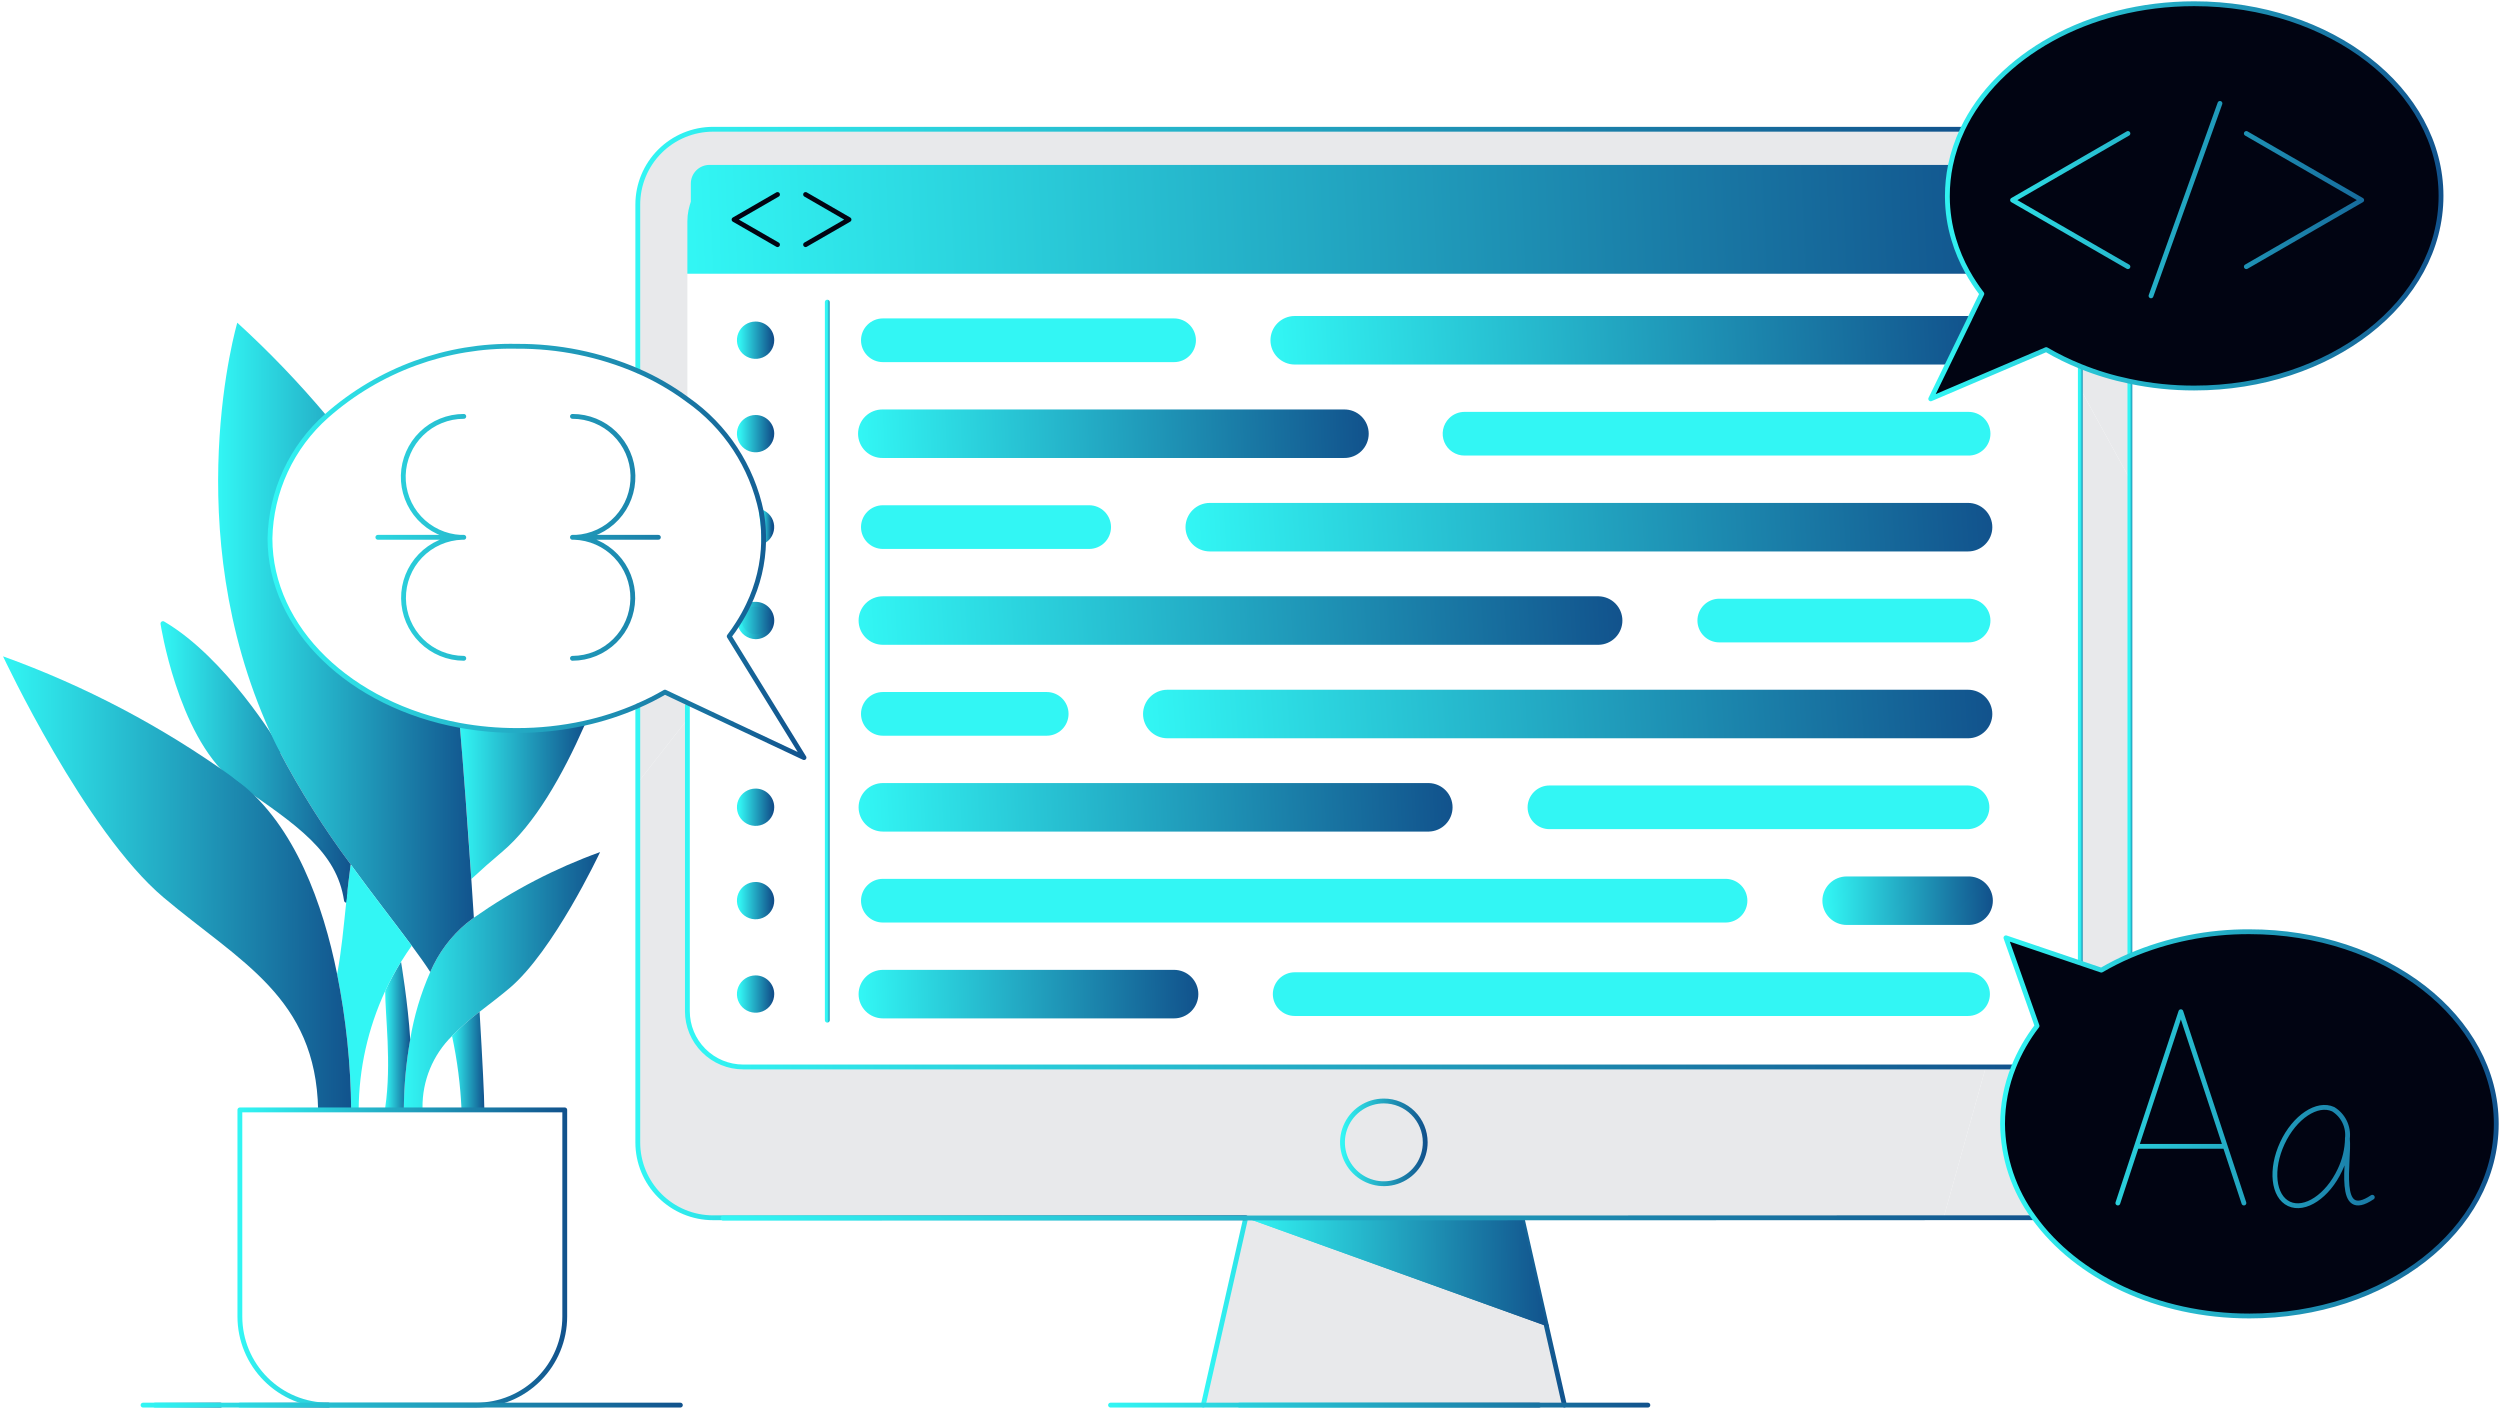<svg width="670" height="378" viewBox="0 0 670 378" fill="none" xmlns="http://www.w3.org/2000/svg">
<path d="M333.862 326.352L414.459 355.379" stroke="url(#paint0_linear_242_4)" stroke-width="1.294" stroke-linecap="round" stroke-linejoin="round"/>
<path d="M414.456 355.379L419.26 376.553H412.477H332.165H322.479L333.86 326.352L414.456 355.379Z" fill="#E8E9EB"/>
<path d="M322.479 376.553L333.86 326.352H407.88L414.456 355.379L419.26 376.553" stroke="url(#paint1_linear_242_4)" stroke-width="1.294" stroke-linecap="round" stroke-linejoin="round"/>
<path d="M412.477 376.57H332.165" stroke="url(#paint2_linear_242_4)" stroke-width="1.294" stroke-linecap="round" stroke-linejoin="round"/>
<path d="M297.621 376.57H441.63" stroke="url(#paint3_linear_242_4)" stroke-width="1.294" stroke-linecap="round" stroke-linejoin="round"/>
<path d="M74.842 201.294L74.751 201.135C73.523 199.064 60.04 176.75 43.666 167.125C43.666 167.125 48.136 196.381 62.438 208.373C63.029 208.874 63.645 209.343 64.285 209.78C80.054 220.681 90.819 227.838 92.844 241.276" stroke="url(#paint4_linear_242_4)" stroke-width="1.294" stroke-linecap="round" stroke-linejoin="round"/>
<path d="M527.294 72.861H184.218V59.307C184.219 55.339 185.796 51.534 188.602 48.728C191.408 45.922 195.213 44.345 199.182 44.344H522.722C522.171 47.032 521.893 49.769 521.892 52.513V52.844H237.866V64.245H523.341L523.615 64.168C524.518 67.192 525.752 70.107 527.294 72.861Z" fill="url(#paint5_linear_242_4)"/>
<path d="M527.294 72.861H184.218V59.307C184.219 55.339 185.796 51.534 188.602 48.728C191.408 45.922 195.213 44.345 199.182 44.344H522.722C522.171 47.032 521.893 49.769 521.892 52.513V52.844H237.866V64.245H523.341L523.615 64.168C524.518 67.192 525.752 70.107 527.294 72.861Z" stroke="url(#paint6_linear_242_4)"/>
<path d="M370.865 295.063C373.058 295.062 375.202 295.711 377.025 296.929C378.849 298.147 380.27 299.878 381.109 301.904C381.949 303.929 382.169 306.158 381.741 308.309C381.313 310.46 380.258 312.435 378.707 313.985C377.157 315.536 375.181 316.592 373.031 317.019C370.88 317.447 368.651 317.227 366.625 316.388C364.6 315.548 362.869 314.127 361.651 312.303C360.433 310.48 359.783 308.336 359.784 306.144C359.786 303.205 360.954 300.388 363.032 298.31C365.11 296.232 367.927 295.064 370.865 295.063Z" fill="#E8E9EB"/>
<path d="M570.817 128.454V256.112C568.187 257.242 565.629 258.534 563.158 259.98L557.38 258.025L557.528 257.578V104.195L570.817 128.454Z" fill="#E8E9EB"/>
<path d="M570.816 102.22V128.459L557.526 104.193V98.18C561.824 99.929 566.272 101.281 570.816 102.22Z" fill="#E8E9EB"/>
<path d="M545.123 326.348H520.886L532.206 285.93H539.651C537.699 290.776 536.694 295.951 536.69 301.175C536.759 310.248 539.712 319.064 545.123 326.348Z" fill="#E8E9EB"/>
<path d="M532.217 285.921L520.897 326.339H191.114C185.76 326.339 180.626 324.213 176.84 320.427C173.054 316.641 170.928 311.507 170.928 306.153V209.749L184.218 192.773V270.958C184.218 274.926 185.795 278.732 188.601 281.538C191.407 284.344 195.213 285.921 199.181 285.921H532.217ZM381.971 306.129C381.972 303.936 381.322 301.792 380.105 299.968C378.887 298.144 377.156 296.723 375.13 295.883C373.105 295.043 370.875 294.822 368.724 295.249C366.573 295.676 364.597 296.731 363.046 298.281C361.495 299.831 360.438 301.806 360.009 303.956C359.58 306.107 359.798 308.336 360.636 310.363C361.474 312.389 362.894 314.122 364.717 315.341C366.54 316.56 368.683 317.212 370.876 317.213C373.815 317.213 376.634 316.044 378.713 313.966C380.791 311.887 381.96 309.068 381.961 306.129H381.971Z" fill="#E8E9EB"/>
<path d="M527.441 110.385C528.222 110.365 528.998 110.503 529.725 110.788C530.452 111.074 531.115 111.502 531.674 112.047C532.233 112.593 532.677 113.245 532.98 113.964C533.283 114.684 533.44 115.457 533.44 116.238C533.44 117.019 533.283 117.792 532.98 118.512C532.677 119.232 532.233 119.884 531.674 120.429C531.115 120.974 530.452 121.403 529.725 121.688C528.998 121.974 528.222 122.111 527.441 122.092H392.496C391.338 122.094 390.205 121.752 389.241 121.109C388.277 120.467 387.525 119.552 387.082 118.482C386.639 117.412 386.523 116.234 386.75 115.098C386.977 113.962 387.536 112.918 388.357 112.101C388.898 111.554 389.543 111.121 390.254 110.826C390.965 110.532 391.727 110.381 392.496 110.385H527.441Z" fill="#32F6F4"/>
<path d="M527.441 135.406C528.994 135.406 530.483 136.023 531.581 137.121C532.679 138.219 533.296 139.709 533.296 141.262C533.296 142.815 532.679 144.304 531.581 145.402C530.483 146.5 528.994 147.117 527.441 147.117H324.222C322.669 147.114 321.179 146.496 320.081 145.397C318.983 144.298 318.365 142.808 318.363 141.255C318.37 139.704 318.989 138.218 320.087 137.123C321.185 136.027 322.671 135.41 324.222 135.406H527.441Z" fill="url(#paint7_linear_242_4)"/>
<path d="M527.44 160.455C528.221 160.436 528.998 160.573 529.725 160.859C530.452 161.144 531.114 161.572 531.673 162.118C532.232 162.663 532.676 163.315 532.98 164.035C533.283 164.754 533.439 165.527 533.439 166.308C533.439 167.09 533.283 167.863 532.98 168.582C532.676 169.302 532.232 169.954 531.673 170.499C531.114 171.045 530.452 171.473 529.725 171.758C528.998 172.044 528.221 172.181 527.44 172.162H460.77C459.216 172.161 457.727 171.544 456.628 170.445C455.53 169.347 454.912 167.857 454.911 166.303C454.914 164.751 455.532 163.264 456.631 162.167C457.729 161.071 459.218 160.455 460.77 160.455H527.44Z" fill="#32F6F4"/>
<path d="M527.44 185.461C528.993 185.461 530.482 186.078 531.58 187.176C532.679 188.274 533.296 189.763 533.296 191.316C533.296 192.869 532.679 194.359 531.58 195.457C530.482 196.555 528.993 197.172 527.44 197.172H312.845C311.291 197.17 309.801 196.552 308.702 195.453C307.603 194.354 306.984 192.864 306.982 191.309C306.989 189.758 307.609 188.272 308.708 187.176C309.806 186.08 311.293 185.464 312.845 185.461H527.44Z" fill="url(#paint8_linear_242_4)"/>
<path d="M527.44 210.508C528.968 210.545 530.42 211.178 531.487 212.272C532.555 213.366 533.152 214.833 533.152 216.361C533.152 217.89 532.555 219.357 531.487 220.451C530.42 221.544 528.968 222.178 527.44 222.215H415.256C413.702 222.214 412.212 221.597 411.113 220.498C410.014 219.4 409.395 217.91 409.394 216.356C409.398 214.804 410.018 213.317 411.117 212.221C412.215 211.125 413.704 210.509 415.256 210.508H527.44Z" fill="#32F6F4"/>
<path d="M527.44 235.533C528.221 235.514 528.998 235.651 529.725 235.937C530.452 236.222 531.114 236.65 531.673 237.196C532.232 237.741 532.676 238.393 532.979 239.113C533.283 239.832 533.439 240.606 533.439 241.387C533.439 242.168 533.283 242.941 532.979 243.66C532.676 244.38 532.232 245.032 531.673 245.577C531.114 246.123 530.452 246.551 529.725 246.837C528.998 247.122 528.221 247.259 527.44 247.24H494.907C493.353 247.239 491.863 246.622 490.765 245.523C489.666 244.425 489.049 242.935 489.048 241.381C489.053 239.83 489.672 238.343 490.77 237.247C491.868 236.151 493.355 235.535 494.907 235.533H527.44Z" fill="url(#paint9_linear_242_4)"/>
<path d="M527.44 260.57C528.993 260.57 530.482 261.187 531.58 262.285C532.678 263.383 533.295 264.873 533.295 266.426C533.295 267.979 532.678 269.468 531.58 270.566C530.482 271.664 528.993 272.281 527.44 272.281H346.982C345.427 272.279 343.937 271.661 342.838 270.562C341.739 269.463 341.121 267.973 341.119 266.419C341.126 264.867 341.746 263.381 342.844 262.285C343.943 261.19 345.43 260.573 346.982 260.57H527.44Z" fill="#32F6F4"/>
<path d="M527.896 85.382L522.22 97.047H346.984C345.431 97.047 343.942 96.43 342.844 95.332C341.746 94.234 341.129 92.744 341.129 91.191C341.129 89.638 341.746 88.149 342.844 87.051C343.942 85.953 345.431 85.336 346.984 85.336H527.443C527.601 85.336 527.738 85.371 527.896 85.382Z" fill="url(#paint10_linear_242_4)"/>
<path d="M191.114 34.641H525.985C524.509 37.728 523.413 40.984 522.722 44.336H199.181C195.213 44.337 191.407 45.914 188.601 48.72C185.795 51.526 184.218 55.332 184.218 59.3V107.068C180.094 104.013 175.636 101.44 170.928 99.398V54.827C170.928 49.473 173.054 44.339 176.84 40.553C180.626 36.767 185.76 34.641 191.114 34.641Z" fill="#E8E9EB"/>
<path d="M462.586 235.531C464.114 235.569 465.566 236.202 466.633 237.296C467.7 238.389 468.298 239.857 468.298 241.385C468.298 242.913 467.7 244.381 466.633 245.474C465.566 246.568 464.114 247.201 462.586 247.238H236.607C235.053 247.238 233.564 246.62 232.465 245.521C231.367 244.423 230.749 242.933 230.748 241.38C230.753 239.828 231.372 238.342 232.47 237.246C233.568 236.15 235.055 235.533 236.607 235.531H462.586Z" fill="#32F6F4"/>
<path d="M428.445 160.453C429.973 160.491 431.425 161.124 432.493 162.217C433.56 163.311 434.157 164.779 434.157 166.307C434.157 167.835 433.56 169.302 432.493 170.396C431.425 171.49 429.973 172.123 428.445 172.16H236.607C235.053 172.159 233.564 171.542 232.465 170.443C231.367 169.345 230.749 167.855 230.748 166.301C230.751 164.749 231.369 163.262 232.468 162.165C233.566 161.069 235.055 160.453 236.607 160.453H428.445Z" fill="url(#paint11_linear_242_4)"/>
<path d="M407.883 326.352L414.459 355.379L333.862 326.352H407.883Z" fill="url(#paint12_linear_242_4)"/>
<path d="M382.928 210.508C384.456 210.545 385.908 211.178 386.975 212.272C388.043 213.366 388.64 214.833 388.64 216.361C388.64 217.89 388.043 219.357 386.975 220.451C385.908 221.544 384.456 222.178 382.928 222.215H236.607C235.053 222.214 233.564 221.597 232.465 220.498C231.367 219.399 230.749 217.91 230.748 216.356C230.751 214.804 231.369 213.317 232.468 212.22C233.566 211.124 235.055 210.508 236.607 210.508H382.928Z" fill="url(#paint13_linear_242_4)"/>
<path d="M360.17 110.385C360.95 110.365 361.727 110.503 362.454 110.788C363.181 111.074 363.844 111.502 364.402 112.047C364.961 112.593 365.406 113.245 365.709 113.964C366.012 114.684 366.169 115.457 366.169 116.238C366.169 117.019 366.012 117.792 365.709 118.512C365.406 119.232 364.961 119.884 364.402 120.429C363.844 120.974 363.181 121.403 362.454 121.688C361.727 121.974 360.95 122.111 360.17 122.092H236.605C235.825 122.111 235.048 121.974 234.321 121.688C233.594 121.403 232.931 120.974 232.372 120.429C231.814 119.884 231.369 119.232 231.066 118.512C230.763 117.792 230.606 117.019 230.606 116.238C230.606 115.457 230.763 114.684 231.066 113.964C231.369 113.245 231.814 112.593 232.372 112.047C232.931 111.502 233.594 111.074 234.321 110.788C235.048 110.503 235.825 110.365 236.605 110.385H360.17Z" fill="url(#paint14_linear_242_4)"/>
<path d="M314.654 85.336C316.207 85.336 317.696 85.953 318.794 87.051C319.893 88.149 320.509 89.638 320.509 91.191C320.509 92.744 319.893 94.234 318.794 95.332C317.696 96.43 316.207 97.047 314.654 97.047H236.607C235.053 97.046 233.564 96.428 232.465 95.33C231.367 94.231 230.749 92.741 230.748 91.188C230.752 89.636 231.37 88.148 232.469 87.052C233.567 85.955 235.055 85.338 236.607 85.336H314.654Z" fill="#32F6F4"/>
<path d="M314.654 260.57C316.207 260.57 317.696 261.187 318.794 262.285C319.893 263.383 320.509 264.873 320.509 266.426C320.509 267.979 319.893 269.468 318.794 270.566C317.696 271.664 316.207 272.281 314.654 272.281H236.607C235.053 272.279 233.563 271.661 232.465 270.562C231.366 269.463 230.749 267.973 230.748 266.419C230.753 264.867 231.372 263.381 232.47 262.285C233.568 261.189 235.055 260.572 236.607 260.57H314.654Z" fill="url(#paint15_linear_242_4)"/>
<path d="M291.897 135.406C293.45 135.406 294.94 136.023 296.038 137.121C297.136 138.219 297.753 139.709 297.753 141.262C297.753 142.815 297.136 144.304 296.038 145.402C294.94 146.5 293.45 147.117 291.897 147.117H236.607C235.053 147.115 233.563 146.497 232.465 145.398C231.366 144.299 230.749 142.808 230.748 141.255C230.753 139.703 231.372 138.217 232.47 137.121C233.568 136.025 235.055 135.408 236.607 135.406H291.897Z" fill="#32F6F4"/>
<path d="M280.517 185.461C282.07 185.461 283.559 186.078 284.657 187.176C285.756 188.274 286.372 189.763 286.372 191.316C286.372 192.869 285.756 194.359 284.657 195.457C283.559 196.555 282.07 197.172 280.517 197.172H236.607C235.053 197.17 233.563 196.551 232.465 195.452C231.366 194.353 230.749 192.863 230.748 191.309C230.753 189.758 231.372 188.271 232.47 187.175C233.568 186.079 235.055 185.463 236.607 185.461H280.517Z" fill="#32F6F4"/>
<path d="M204.041 137.203C204.813 137.491 205.486 137.993 205.982 138.651C206.477 139.309 206.775 140.094 206.839 140.915C206.903 141.736 206.732 142.558 206.344 143.285C205.957 144.012 205.37 144.613 204.653 145.017V144.279C204.653 143.699 204.653 143.118 204.607 142.538V142.401C204.532 140.658 204.343 138.921 204.041 137.203Z" fill="url(#paint16_linear_242_4)"/>
<path d="M202.492 86.82C203.355 86.818 204.2 87.071 204.919 87.548C205.638 88.026 206.199 88.706 206.531 89.502C206.863 90.299 206.952 91.176 206.785 92.023C206.618 92.87 206.204 93.648 205.595 94.26C204.985 94.871 204.208 95.288 203.362 95.457C202.516 95.626 201.638 95.541 200.841 95.211C200.043 94.882 199.361 94.323 198.881 93.605C198.402 92.888 198.146 92.044 198.146 91.181C198.146 90.027 198.603 88.92 199.418 88.103C200.233 87.285 201.338 86.824 202.492 86.82Z" fill="url(#paint17_linear_242_4)"/>
<path d="M202.492 111.867C203.354 111.865 204.198 112.119 204.916 112.596C205.634 113.074 206.194 113.754 206.525 114.55C206.857 115.346 206.944 116.222 206.778 117.068C206.611 117.914 206.196 118.691 205.588 119.302C204.979 119.912 204.202 120.328 203.357 120.497C202.511 120.666 201.635 120.58 200.838 120.251C200.041 119.922 199.36 119.363 198.881 118.646C198.401 117.93 198.146 117.087 198.146 116.224C198.146 115.071 198.603 113.964 199.418 113.147C200.233 112.33 201.338 111.87 202.492 111.867Z" fill="url(#paint18_linear_242_4)"/>
<path d="M202.495 161.938C203.65 161.938 204.759 162.397 205.576 163.214C206.393 164.032 206.852 165.14 206.852 166.295C206.852 167.451 206.393 168.559 205.576 169.376C204.759 170.194 203.65 170.653 202.495 170.653C201.566 170.631 200.668 170.317 199.928 169.755C199.188 169.193 198.644 168.412 198.373 167.523L197.775 167.146C198.803 165.551 199.726 163.891 200.54 162.177L200.733 162.265C201.095 161.907 202.196 161.938 202.495 161.938Z" fill="url(#paint19_linear_242_4)"/>
<path d="M202.492 211.984C203.355 211.982 204.2 212.235 204.919 212.712C205.638 213.19 206.199 213.87 206.531 214.667C206.863 215.463 206.952 216.34 206.785 217.187C206.618 218.034 206.204 218.812 205.595 219.424C204.985 220.035 204.208 220.452 203.362 220.621C202.516 220.79 201.638 220.705 200.841 220.375C200.043 220.046 199.361 219.487 198.881 218.769C198.402 218.052 198.146 217.208 198.146 216.345C198.146 215.191 198.603 214.084 199.418 213.267C200.233 212.449 201.338 211.988 202.492 211.984Z" fill="url(#paint20_linear_242_4)"/>
<path d="M202.492 237.031C203.354 237.029 204.198 237.283 204.916 237.76C205.634 238.238 206.194 238.918 206.525 239.714C206.857 240.51 206.944 241.386 206.778 242.232C206.611 243.078 206.196 243.855 205.588 244.466C204.979 245.076 204.202 245.492 203.357 245.661C202.511 245.83 201.635 245.745 200.838 245.415C200.041 245.086 199.36 244.527 198.881 243.81C198.401 243.094 198.146 242.251 198.146 241.389C198.146 240.235 198.603 239.128 199.418 238.311C200.233 237.494 201.338 237.034 202.492 237.031Z" fill="url(#paint21_linear_242_4)"/>
<path d="M202.492 262.055C203.355 262.052 204.2 262.305 204.919 262.783C205.638 263.261 206.199 263.941 206.531 264.738C206.863 265.535 206.952 266.412 206.785 267.259C206.618 268.106 206.203 268.884 205.594 269.495C204.984 270.106 204.207 270.523 203.36 270.692C202.514 270.861 201.636 270.775 200.838 270.445C200.041 270.114 199.359 269.555 198.88 268.837C198.4 268.119 198.145 267.275 198.146 266.412C198.146 265.258 198.603 264.151 199.418 263.335C200.233 262.518 201.338 262.058 202.492 262.055Z" fill="url(#paint22_linear_242_4)"/>
<path d="M178.196 185.5L184.526 188.493L184.206 189.175V192.808L170.916 209.783V189.175C173.416 188.1 175.847 186.873 178.196 185.5Z" fill="#E8E9EB"/>
<path d="M156.536 193.836L156.659 194.395C150.779 207.731 143.295 220.964 134.528 228.328C131.682 230.717 128.943 233.137 126.313 235.587C125.398 221.848 124.37 208.117 123.229 194.395C128.271 195.313 133.387 195.773 138.512 195.77C144.572 195.779 150.615 195.131 156.536 193.836Z" fill="url(#paint23_linear_242_4)"/>
<path d="M115.307 260.499C117.47 255.432 120.805 250.951 125.037 247.424C125.684 246.924 126.332 246.421 126.993 245.943C137.435 238.599 148.813 232.685 160.824 228.359C160.504 229.042 148.283 254.928 136.558 264.817C133.84 267.103 131.118 269.154 128.547 271.148C125.938 273.132 123.471 275.295 121.162 277.622C118.614 280.131 116.598 283.129 115.235 286.435C113.873 289.742 113.191 293.289 113.232 296.866V297.446H108.217V296.866C108.281 290.733 108.852 284.617 109.926 278.578C110.949 272.349 112.757 266.274 115.307 260.499Z" fill="url(#paint24_linear_242_4)"/>
<path d="M129.79 296.866V297.447H123.692C123.396 290.779 122.543 284.148 121.143 277.623C123.451 275.296 125.919 273.133 128.528 271.148C129.312 284.35 129.79 294.225 129.79 296.866Z" fill="url(#paint25_linear_242_4)"/>
<path d="M126.995 245.937C126.334 246.426 125.687 246.929 125.04 247.428C120.807 250.955 117.472 255.436 115.309 260.503C113.955 258.393 112.281 256.055 110.347 253.449C105.852 247.372 100.029 239.976 94.054 231.758C86.859 222.121 80.436 211.932 74.845 201.285C74.845 201.285 74.81 201.229 74.754 201.127C73.919 199.471 73.12 197.798 72.355 196.108C47.467 141.215 63.592 86.484 63.592 86.484C72.124 94.267 80.129 102.608 87.555 111.453C82.89 115.58 79.131 120.629 76.515 126.281C73.899 131.933 72.483 138.066 72.355 144.293C72.355 168.632 94.054 189.036 123.229 194.406C124.252 206.342 125.321 221.056 126.313 235.598C126.541 239.065 126.781 242.522 126.995 245.937Z" fill="url(#paint26_linear_242_4)"/>
<path d="M107.478 257.758C107.478 257.758 109.345 268.874 109.94 278.559C108.866 284.597 108.294 290.714 108.231 296.846V297.427H103.233V296.846C104.992 285.079 103.188 271.835 103.233 265.576C104.501 262.892 105.918 260.282 107.478 257.758Z" fill="url(#paint27_linear_242_4)"/>
<path d="M110.343 253.445C109.345 254.851 108.388 256.3 107.477 257.767C105.917 260.291 104.5 262.901 103.232 265.585C98.62 275.554 96.195 286.395 96.122 297.379V297.436H94.117C93.996 285.225 92.735 273.052 90.351 261.076C91.501 255.055 92.109 248.229 92.844 241.263C93.174 238.122 93.526 234.95 93.959 231.82L94.05 231.75C100.025 239.976 105.849 247.361 110.343 253.445Z" fill="#32F6F4"/>
<path d="M94.118 297.437H85.256C84.675 267.281 64.285 257.758 43.87 240.554C22.77 222.791 0.812 175.898 0.812 175.898C22.761 183.803 43.502 194.726 62.439 208.351C63.029 208.851 63.644 209.32 64.282 209.758C79.052 221.342 86.574 242.28 90.351 261.067C92.736 273.047 93.997 285.223 94.118 297.437Z" fill="url(#paint28_linear_242_4)"/>
<path d="M94.05 231.739L93.959 231.81C93.526 234.94 93.175 238.112 92.844 241.252C90.819 227.815 80.054 220.669 64.285 209.756C63.669 209.278 63.064 208.8 62.438 208.349C48.136 196.357 43.666 167.102 43.666 167.102C60.04 176.727 73.523 199.041 74.751 201.112L74.842 201.27C80.433 211.916 86.856 222.104 94.05 231.739Z" fill="url(#paint29_linear_242_4)"/>
<path d="M170.928 99.398V54.827C170.928 49.473 173.054 44.339 176.84 40.553C180.626 36.767 185.76 34.641 191.114 34.641H525.985" stroke="url(#paint30_linear_242_4)" stroke-width="1.294" stroke-linecap="round" stroke-linejoin="round"/>
<path d="M333.873 326.363H191.114C185.76 326.363 180.626 324.236 176.84 320.45C173.054 316.665 170.928 311.53 170.928 306.177V189.164" stroke="url(#paint31_linear_242_4)" stroke-width="1.294" stroke-linecap="round" stroke-linejoin="round"/>
<path d="M545.122 326.348L521.275 326.356L193.783 326.461" stroke="url(#paint32_linear_242_4)" stroke-width="1.294" stroke-linecap="round" stroke-linejoin="round"/>
<path d="M570.814 102.211V128.449V256.121" stroke="url(#paint33_linear_242_4)" stroke-width="1.294" stroke-linecap="round" stroke-linejoin="round"/>
<path d="M539.652 285.945H199.182C195.213 285.944 191.408 284.367 188.602 281.561C185.796 278.755 184.219 274.949 184.218 270.981V189.164" stroke="url(#paint34_linear_242_4)" stroke-width="1.294" stroke-linecap="round" stroke-linejoin="round"/>
<path d="M557.526 98.18V104.186V257.573" stroke="url(#paint35_linear_242_4)" stroke-width="1.294" stroke-linecap="round" stroke-linejoin="round"/>
<path d="M381.961 306.144C381.962 308.337 381.313 310.481 380.096 312.305C378.879 314.129 377.148 315.552 375.122 316.392C373.097 317.233 370.867 317.454 368.716 317.027C366.565 316.601 364.589 315.546 363.037 313.996C361.485 312.447 360.428 310.472 359.999 308.321C359.569 306.17 359.788 303.941 360.626 301.914C361.464 299.887 362.884 298.155 364.706 296.935C366.529 295.716 368.672 295.064 370.865 295.063C373.806 295.062 376.627 296.228 378.707 298.306C380.788 300.384 381.958 303.203 381.961 306.144Z" stroke="url(#paint36_linear_242_4)" stroke-width="1.294" stroke-linecap="round" stroke-linejoin="round"/>
<path d="M41.524 376.57H59.073" stroke="url(#paint37_linear_242_4)" stroke-width="1.294" stroke-linecap="round" stroke-linejoin="round"/>
<path d="M64.286 376.57H88.021" stroke="url(#paint38_linear_242_4)" stroke-width="1.294" stroke-linecap="round" stroke-linejoin="round"/>
<path d="M185.142 49.195C185.142 46.434 187.38 44.195 190.142 44.195H531.523C534.284 44.195 536.523 46.434 536.523 49.195V72.997H185.142V49.195Z" fill="url(#paint39_linear_242_4)"/>
<path d="M215.896 65.566L227.537 58.852L215.896 52.125" stroke="#010412" stroke-width="1.294" stroke-linecap="round" stroke-linejoin="round"/>
<path d="M208.373 52.125L196.722 58.852L208.373 65.566" stroke="#010412" stroke-width="1.294" stroke-linecap="round" stroke-linejoin="round"/>
<path d="M127.619 376.569H88.021C81.726 376.569 75.689 374.069 71.238 369.618C66.787 365.167 64.286 359.13 64.286 352.835V297.453H151.354V352.835C151.353 359.129 148.852 365.166 144.401 369.617C139.95 374.067 133.914 376.568 127.619 376.569Z" stroke="url(#paint40_linear_242_4)" stroke-width="1.294" stroke-linecap="round" stroke-linejoin="round"/>
<path d="M221.713 80.969V273.409" stroke="url(#paint41_linear_242_4)" stroke-width="1.294" stroke-linecap="round" stroke-linejoin="round"/>
<path d="M527.907 85.382C527.738 85.382 527.601 85.336 527.443 85.336H346.984C345.431 85.336 343.942 85.953 342.844 87.051C341.746 88.149 341.129 89.638 341.129 91.191C341.129 92.744 341.746 94.234 342.844 95.332C343.942 96.43 345.431 97.047 346.984 97.047H522.22L527.907 85.382Z" stroke="url(#paint42_linear_242_4)" stroke-width="1.294" stroke-linecap="round" stroke-linejoin="round"/>
<path d="M206.851 91.181C206.85 92.042 206.593 92.883 206.114 93.598C205.635 94.313 204.955 94.87 204.159 95.198C203.364 95.527 202.489 95.612 201.645 95.444C200.801 95.275 200.026 94.86 199.417 94.251C198.809 93.642 198.395 92.867 198.227 92.023C198.059 91.179 198.145 90.304 198.475 89.509C198.804 88.714 199.361 88.034 200.077 87.555C200.792 87.077 201.633 86.821 202.494 86.82C203.067 86.819 203.634 86.932 204.163 87.15C204.692 87.369 205.173 87.691 205.578 88.096C205.983 88.501 206.304 88.982 206.522 89.511C206.741 90.041 206.852 90.608 206.851 91.181Z" stroke="url(#paint43_linear_242_4)" stroke-width="1.294" stroke-linecap="round" stroke-linejoin="round"/>
<path d="M360.17 122.092H236.605C235.825 122.111 235.048 121.974 234.321 121.688C233.594 121.403 232.931 120.974 232.372 120.429C231.814 119.884 231.369 119.232 231.066 118.512C230.763 117.792 230.606 117.019 230.606 116.238C230.606 115.457 230.763 114.684 231.066 113.964C231.369 113.245 231.814 112.593 232.372 112.047C232.931 111.502 233.594 111.074 234.321 110.788C235.048 110.503 235.825 110.365 236.605 110.385H360.17C360.95 110.365 361.727 110.503 362.454 110.788C363.181 111.074 363.844 111.502 364.402 112.047C364.961 112.593 365.406 113.245 365.709 113.964C366.012 114.684 366.169 115.457 366.169 116.238C366.169 117.019 366.012 117.792 365.709 118.512C365.406 119.232 364.961 119.884 364.402 120.429C363.844 120.974 363.181 121.403 362.454 121.688C361.727 121.974 360.95 122.111 360.17 122.092Z" stroke="url(#paint44_linear_242_4)" stroke-width="1.294" stroke-linecap="round" stroke-linejoin="round"/>
<path d="M206.851 116.224C206.85 117.085 206.594 117.926 206.116 118.642C205.637 119.357 204.957 119.915 204.162 120.244C203.366 120.573 202.491 120.659 201.647 120.491C200.803 120.323 200.027 119.908 199.419 119.299C198.81 118.691 198.395 117.915 198.227 117.071C198.059 116.227 198.145 115.352 198.474 114.556C198.803 113.761 199.361 113.081 200.076 112.602C200.792 112.124 201.633 111.868 202.494 111.867C203.066 111.866 203.633 111.978 204.162 112.197C204.691 112.416 205.172 112.737 205.577 113.141C205.982 113.546 206.303 114.027 206.521 114.556C206.74 115.085 206.852 115.652 206.851 116.224Z" stroke="url(#paint45_linear_242_4)" stroke-width="1.294" stroke-linecap="round" stroke-linejoin="round"/>
<path d="M527.441 147.14H324.222C322.669 147.138 321.179 146.519 320.081 145.42C318.983 144.321 318.365 142.832 318.363 141.278C318.37 139.727 318.989 138.242 320.087 137.146C321.185 136.05 322.671 135.433 324.222 135.43H527.441C528.994 135.43 530.483 136.047 531.581 137.145C532.679 138.243 533.296 139.732 533.296 141.285C533.296 142.838 532.679 144.327 531.581 145.425C530.483 146.524 528.994 147.14 527.441 147.14Z" stroke="url(#paint46_linear_242_4)" stroke-width="1.294" stroke-linecap="round" stroke-linejoin="round"/>
<path d="M204.665 144.279C204.665 144.529 204.665 144.778 204.64 145.017C205.358 144.613 205.945 144.012 206.332 143.285C206.719 142.558 206.891 141.736 206.826 140.915C206.762 140.094 206.465 139.309 205.969 138.651C205.473 137.993 204.8 137.491 204.029 137.203H204.004C204.315 138.926 204.517 140.667 204.609 142.415V142.556C204.651 143.118 204.665 143.699 204.665 144.279Z" stroke="url(#paint47_linear_242_4)" stroke-width="1.294" stroke-linecap="round" stroke-linejoin="round"/>
<path d="M428.445 172.16H236.607C235.053 172.159 233.564 171.542 232.465 170.443C231.367 169.345 230.749 167.855 230.748 166.301C230.751 164.749 231.369 163.262 232.468 162.165C233.566 161.069 235.055 160.453 236.607 160.453H428.445C429.973 160.491 431.425 161.124 432.493 162.217C433.56 163.311 434.157 164.779 434.157 166.307C434.157 167.835 433.56 169.302 432.493 170.396C431.425 171.49 429.973 172.123 428.445 172.16Z" stroke="url(#paint48_linear_242_4)" stroke-width="1.294" stroke-linecap="round" stroke-linejoin="round"/>
<path d="M200.74 162.265C201.092 161.913 202.196 161.938 202.499 161.938C203.654 161.938 204.762 162.397 205.58 163.214C206.397 164.031 206.856 165.139 206.856 166.295C206.856 167.451 206.397 168.559 205.58 169.376C204.762 170.193 203.654 170.652 202.499 170.652C201.57 170.63 200.671 170.316 199.931 169.754C199.191 169.192 198.647 168.411 198.377 167.522" stroke="url(#paint49_linear_242_4)" stroke-width="1.294" stroke-linecap="round" stroke-linejoin="round"/>
<path d="M527.44 197.211H312.845C311.291 197.209 309.801 196.591 308.702 195.492C307.603 194.393 306.984 192.903 306.982 191.348C306.989 189.797 307.609 188.311 308.708 187.215C309.806 186.119 311.293 185.503 312.845 185.5H527.44C528.993 185.5 530.482 186.117 531.58 187.215C532.679 188.313 533.296 189.802 533.296 191.355C533.296 192.908 532.679 194.398 531.58 195.496C530.482 196.594 528.993 197.211 527.44 197.211Z" stroke="url(#paint50_linear_242_4)" stroke-width="1.294" stroke-linecap="round" stroke-linejoin="round"/>
<path d="M382.928 222.215H236.607C235.053 222.214 233.564 221.597 232.465 220.498C231.367 219.399 230.749 217.91 230.748 216.356C230.751 214.804 231.369 213.317 232.468 212.22C233.566 211.124 235.055 210.508 236.607 210.508H382.928C384.456 210.545 385.908 211.178 386.975 212.272C388.043 213.366 388.64 214.833 388.64 216.361C388.64 217.89 388.043 219.357 386.975 220.451C385.908 221.544 384.456 222.178 382.928 222.215Z" stroke="url(#paint51_linear_242_4)" stroke-width="1.294" stroke-linecap="round" stroke-linejoin="round"/>
<path d="M206.851 216.345C206.85 217.206 206.593 218.047 206.114 218.762C205.635 219.477 204.955 220.034 204.159 220.362C203.364 220.691 202.489 220.776 201.645 220.608C200.801 220.439 200.026 220.024 199.417 219.415C198.809 218.807 198.395 218.031 198.227 217.187C198.059 216.343 198.145 215.468 198.475 214.673C198.804 213.878 199.361 213.198 200.077 212.719C200.792 212.241 201.633 211.985 202.494 211.984C203.067 211.983 203.634 212.096 204.163 212.315C204.692 212.533 205.173 212.855 205.578 213.26C205.983 213.665 206.304 214.146 206.522 214.676C206.741 215.205 206.852 215.772 206.851 216.345Z" stroke="url(#paint52_linear_242_4)" stroke-width="1.294" stroke-linecap="round" stroke-linejoin="round"/>
<path d="M527.44 247.24H494.907C493.353 247.239 491.863 246.622 490.765 245.523C489.666 244.425 489.049 242.935 489.048 241.381C489.053 239.83 489.672 238.343 490.77 237.247C491.868 236.151 493.355 235.535 494.907 235.533H527.44C528.221 235.514 528.998 235.651 529.725 235.937C530.452 236.222 531.114 236.65 531.673 237.196C532.232 237.741 532.676 238.393 532.979 239.113C533.283 239.832 533.439 240.606 533.439 241.387C533.439 242.168 533.283 242.941 532.979 243.66C532.676 244.38 532.232 245.032 531.673 245.577C531.114 246.123 530.452 246.551 529.725 246.837C528.998 247.122 528.221 247.259 527.44 247.24Z" stroke="url(#paint53_linear_242_4)" stroke-width="1.294" stroke-linecap="round" stroke-linejoin="round"/>
<path d="M206.851 241.373C206.85 242.234 206.594 243.075 206.116 243.79C205.637 244.506 204.957 245.063 204.162 245.392C203.366 245.721 202.491 245.807 201.647 245.639C200.803 245.471 200.027 245.057 199.419 244.448C198.81 243.839 198.395 243.064 198.227 242.22C198.059 241.375 198.145 240.5 198.474 239.705C198.803 238.909 199.361 238.23 200.076 237.751C200.792 237.272 201.633 237.016 202.494 237.016C203.066 237.015 203.633 237.127 204.162 237.345C204.691 237.564 205.172 237.885 205.577 238.29C205.982 238.695 206.303 239.175 206.521 239.704C206.74 240.233 206.852 240.8 206.851 241.373Z" stroke="url(#paint54_linear_242_4)" stroke-width="1.294" stroke-linecap="round" stroke-linejoin="round"/>
<path d="M314.654 272.281H236.607C235.053 272.279 233.563 271.661 232.465 270.562C231.366 269.463 230.749 267.973 230.748 266.419C230.753 264.867 231.372 263.381 232.47 262.285C233.568 261.189 235.055 260.572 236.607 260.57H314.654C316.207 260.57 317.696 261.187 318.794 262.285C319.893 263.383 320.509 264.873 320.509 266.426C320.509 267.979 319.893 269.468 318.794 270.566C317.696 271.664 316.207 272.281 314.654 272.281Z" stroke="url(#paint55_linear_242_4)" stroke-width="1.294" stroke-linecap="round" stroke-linejoin="round"/>
<path d="M206.851 266.412C206.85 267.273 206.594 268.114 206.116 268.829C205.637 269.545 204.957 270.102 204.162 270.431C203.366 270.76 202.491 270.846 201.647 270.678C200.803 270.51 200.027 270.096 199.419 269.487C198.81 268.878 198.395 268.103 198.227 267.259C198.059 266.414 198.145 265.539 198.474 264.744C198.803 263.949 199.361 263.269 200.076 262.79C200.792 262.311 201.633 262.055 202.494 262.055C203.066 262.054 203.633 262.167 204.162 262.385C204.691 262.604 205.171 262.925 205.576 263.33C205.981 263.735 206.301 264.215 206.52 264.744C206.739 265.273 206.851 265.84 206.851 266.412Z" stroke="url(#paint56_linear_242_4)" stroke-width="1.294" stroke-linecap="round" stroke-linejoin="round"/>
<path d="M527.903 85.384L531.135 78.741C529.702 76.874 528.409 74.904 527.266 72.847C525.731 70.093 524.503 67.177 523.605 64.154C522.493 60.481 521.917 56.667 521.896 52.83V52.499C521.895 49.755 522.17 47.018 522.719 44.33C523.408 40.978 524.502 37.722 525.976 34.634C535.306 14.997 559.575 1 588.046 1C624.571 1 654.193 24.052 654.193 52.499C654.193 80.946 624.571 103.991 588.046 103.991C582.256 104.001 576.48 103.402 570.814 102.205C566.27 101.274 561.821 99.925 557.525 98.175C554.372 96.905 551.316 95.406 548.381 93.691L517.434 106.893L527.924 85.381" fill="#010412"/>
<path d="M602.017 71.468L632.933 53.627L602.017 35.773" fill="#010412"/>
<path d="M570.282 35.773L539.367 53.627L570.282 71.468" fill="#010412"/>
<path d="M594.952 27.709L576.471 79.289Z" fill="#010412"/>
<path d="M527.903 85.384L531.135 78.741C529.702 76.874 528.409 74.904 527.266 72.847C525.731 70.093 524.503 67.177 523.605 64.154C522.493 60.481 521.917 56.667 521.896 52.83V52.499C521.895 49.755 522.17 47.018 522.719 44.33C523.408 40.978 524.502 37.722 525.976 34.634C535.306 14.997 559.575 1 588.046 1C624.571 1 654.193 24.052 654.193 52.499C654.193 80.946 624.571 103.991 588.046 103.991C582.256 104.001 576.48 103.402 570.814 102.205C566.27 101.274 561.821 99.925 557.525 98.175C554.372 96.905 551.316 95.406 548.381 93.691L517.434 106.893L527.924 85.381M602.017 71.468L632.933 53.627L602.017 35.773M570.282 35.773L539.367 53.627L570.282 71.468M594.952 27.709L576.471 79.289" stroke="url(#paint57_linear_242_4)" stroke-width="1.294" stroke-linecap="round" stroke-linejoin="round"/>
<path d="M567.584 322.414L584.472 271.139L601.37 322.414" fill="#010412"/>
<path d="M572.591 307.214H596.361Z" fill="#010412"/>
<path d="M627.095 313.558C623.831 320.556 617.719 324.618 613.464 322.638C609.209 320.658 608.414 313.364 611.677 306.355C614.941 299.347 621.043 295.295 625.308 297.275C626.62 298.081 627.674 299.244 628.348 300.628C629.021 302.013 629.286 303.56 629.11 305.089C629.057 308.024 628.369 310.913 627.095 313.558Z" fill="#010412"/>
<path d="M629.098 304.988V305.09C629.724 311.248 625.958 327.464 635.78 320.863" fill="#010412"/>
<path d="M537.59 251.332L545.931 274.944C543.343 278.306 541.229 282.009 539.651 285.948C537.699 290.794 536.693 295.969 536.689 301.193C536.76 310.267 539.716 319.083 545.13 326.366C556.45 342.068 578.06 352.685 602.853 352.685C639.382 352.685 669 329.629 669 301.193C669 272.756 639.382 249.704 602.853 249.704C591.851 249.648 580.952 251.835 570.823 256.133C568.193 257.264 565.635 258.555 563.164 260.001L537.59 251.332Z" fill="#010412"/>
<path d="M567.584 322.414L584.472 271.139L601.37 322.414M572.591 307.214H596.361M629.098 304.988V305.09C629.724 311.248 625.958 327.464 635.78 320.863M627.095 313.558C623.831 320.556 617.719 324.618 613.464 322.638C609.209 320.658 608.414 313.364 611.677 306.355C614.941 299.347 621.043 295.295 625.308 297.275C626.62 298.081 627.674 299.244 628.348 300.628C629.021 302.013 629.286 303.56 629.11 305.089C629.057 308.024 628.369 310.913 627.095 313.558ZM537.59 251.332L545.931 274.944C543.343 278.306 541.229 282.009 539.651 285.948C537.699 290.794 536.693 295.969 536.689 301.193C536.76 310.267 539.716 319.083 545.13 326.366C556.45 342.068 578.06 352.685 602.853 352.685C639.382 352.685 669 329.629 669 301.193C669 272.756 639.382 249.704 602.853 249.704C591.851 249.648 580.952 251.835 570.823 256.133C568.193 257.264 565.635 258.555 563.164 260.001L537.59 251.332Z" stroke="url(#paint58_linear_242_4)" stroke-width="1.294" stroke-linecap="round" stroke-linejoin="round"/>
<path d="M124.295 144.009H123.465C119.241 143.793 115.267 141.935 112.393 138.832C109.518 135.728 107.97 131.624 108.078 127.395C108.187 123.166 109.943 119.147 112.972 116.195C116.002 113.242 120.065 111.59 124.295 111.591M101.264 143.997H124.296H123.888C119.635 144.122 115.6 145.912 112.655 148.983C109.71 152.054 108.089 156.159 108.143 160.414C108.196 164.668 109.92 168.732 112.941 171.727C115.963 174.723 120.041 176.412 124.296 176.429M153.415 144.009H154.245C158.469 143.793 162.443 141.935 165.317 138.832C168.192 135.728 169.74 131.624 169.631 127.395C169.523 123.166 167.767 119.147 164.738 116.195C161.708 113.242 157.645 111.59 153.415 111.591M176.446 143.997H153.415H153.837C158.091 144.122 162.125 145.914 165.071 148.986C168.016 152.058 169.635 156.165 169.58 160.421C169.524 164.676 167.799 168.74 164.775 171.734C161.751 174.729 157.671 176.415 153.415 176.429M204.621 142.417C204.541 140.673 204.347 138.937 204.041 137.219C201.537 125.003 194.441 114.213 184.217 107.073C180.094 104.019 175.635 101.445 170.927 99.403C160.693 94.988 149.655 92.742 138.51 92.806C119.787 92.407 101.598 99.06 87.552 111.445C82.887 115.572 79.128 120.62 76.512 126.272C73.896 131.924 72.48 138.057 72.353 144.284C72.353 168.624 94.051 189.028 123.226 194.398C128.269 195.316 133.384 195.776 138.51 195.773C144.57 195.782 150.613 195.133 156.533 193.839C161.472 192.758 166.293 191.196 170.927 189.175M170.928 189.157C173.424 188.083 175.852 186.855 178.197 185.483L184.527 188.475L215.475 203.042L195.429 170.533C196.27 169.429 197.068 168.303 197.796 167.139C198.824 165.543 199.747 163.882 200.56 162.166C203.149 156.814 204.545 150.963 204.654 145.019V144.28C204.654 143.7 204.654 143.12 204.608 142.54" stroke="url(#paint59_linear_242_4)" stroke-width="1.294" stroke-linecap="round" stroke-linejoin="round"/>
<path d="M38.331 376.57H182.34" stroke="url(#paint60_linear_242_4)" stroke-width="1.294" stroke-linecap="round" stroke-linejoin="round"/>
<defs>
<linearGradient id="paint0_linear_242_4" x1="333.862" y1="340.865" x2="415.895" y2="340.06" gradientUnits="userSpaceOnUse">
<stop stop-color="#32F6F4"/>
<stop offset="1" stop-color="#11508B"/>
</linearGradient>
<linearGradient id="paint1_linear_242_4" x1="322.479" y1="351.452" x2="420.989" y2="350.781" gradientUnits="userSpaceOnUse">
<stop stop-color="#32F6F4"/>
<stop offset="1" stop-color="#11508B"/>
</linearGradient>
<linearGradient id="paint2_linear_242_4" x1="332.165" y1="377.07" x2="407.823" y2="355.601" gradientUnits="userSpaceOnUse">
<stop stop-color="#32F6F4"/>
<stop offset="1" stop-color="#11508B"/>
</linearGradient>
<linearGradient id="paint3_linear_242_4" x1="297.621" y1="377.07" x2="414.062" y2="317.822" gradientUnits="userSpaceOnUse">
<stop stop-color="#32F6F4"/>
<stop offset="1" stop-color="#11508B"/>
</linearGradient>
<linearGradient id="paint4_linear_242_4" x1="43.666" y1="204.2" x2="93.725" y2="204.083" gradientUnits="userSpaceOnUse">
<stop stop-color="#32F6F4"/>
<stop offset="1" stop-color="#11508B"/>
</linearGradient>
<linearGradient id="paint5_linear_242_4" x1="184.218" y1="58.602" x2="532.809" y2="43.785" gradientUnits="userSpaceOnUse">
<stop stop-color="#32F6F4"/>
<stop offset="1" stop-color="#11508B"/>
</linearGradient>
<linearGradient id="paint6_linear_242_4" x1="184.218" y1="58.602" x2="532.809" y2="43.785" gradientUnits="userSpaceOnUse">
<stop stop-color="#32F6F4"/>
<stop offset="1" stop-color="#11508B"/>
</linearGradient>
<linearGradient id="paint7_linear_242_4" x1="318.363" y1="141.262" x2="536.229" y2="127.133" gradientUnits="userSpaceOnUse">
<stop stop-color="#32F6F4"/>
<stop offset="1" stop-color="#11508B"/>
</linearGradient>
<linearGradient id="paint8_linear_242_4" x1="306.982" y1="191.316" x2="536.28" y2="175.659" gradientUnits="userSpaceOnUse">
<stop stop-color="#32F6F4"/>
<stop offset="1" stop-color="#11508B"/>
</linearGradient>
<linearGradient id="paint9_linear_242_4" x1="489.048" y1="241.387" x2="534.226" y2="240.782" gradientUnits="userSpaceOnUse">
<stop stop-color="#32F6F4"/>
<stop offset="1" stop-color="#11508B"/>
</linearGradient>
<linearGradient id="paint10_linear_242_4" x1="341.129" y1="91.191" x2="530.639" y2="80.512" gradientUnits="userSpaceOnUse">
<stop stop-color="#32F6F4"/>
<stop offset="1" stop-color="#11508B"/>
</linearGradient>
<linearGradient id="paint11_linear_242_4" x1="230.748" y1="166.307" x2="437.023" y2="153.644" gradientUnits="userSpaceOnUse">
<stop stop-color="#32F6F4"/>
<stop offset="1" stop-color="#11508B"/>
</linearGradient>
<linearGradient id="paint12_linear_242_4" x1="333.862" y1="340.865" x2="415.895" y2="340.06" gradientUnits="userSpaceOnUse">
<stop stop-color="#32F6F4"/>
<stop offset="1" stop-color="#11508B"/>
</linearGradient>
<linearGradient id="paint13_linear_242_4" x1="230.748" y1="216.361" x2="391.104" y2="208.72" gradientUnits="userSpaceOnUse">
<stop stop-color="#32F6F4"/>
<stop offset="1" stop-color="#11508B"/>
</linearGradient>
<linearGradient id="paint14_linear_242_4" x1="230.606" y1="116.238" x2="368.366" y2="110.604" gradientUnits="userSpaceOnUse">
<stop stop-color="#32F6F4"/>
<stop offset="1" stop-color="#11508B"/>
</linearGradient>
<linearGradient id="paint15_linear_242_4" x1="230.748" y1="266.426" x2="322.05" y2="263.953" gradientUnits="userSpaceOnUse">
<stop stop-color="#32F6F4"/>
<stop offset="1" stop-color="#11508B"/>
</linearGradient>
<linearGradient id="paint16_linear_242_4" x1="204.041" y1="141.11" x2="206.903" y2="141.107" gradientUnits="userSpaceOnUse">
<stop stop-color="#32F6F4"/>
<stop offset="1" stop-color="#11508B"/>
</linearGradient>
<linearGradient id="paint17_linear_242_4" x1="198.146" y1="91.181" x2="207.023" y2="91.15" gradientUnits="userSpaceOnUse">
<stop stop-color="#32F6F4"/>
<stop offset="1" stop-color="#11508B"/>
</linearGradient>
<linearGradient id="paint18_linear_242_4" x1="198.146" y1="116.224" x2="207.016" y2="116.193" gradientUnits="userSpaceOnUse">
<stop stop-color="#32F6F4"/>
<stop offset="1" stop-color="#11508B"/>
</linearGradient>
<linearGradient id="paint19_linear_242_4" x1="197.775" y1="166.295" x2="207.015" y2="166.261" gradientUnits="userSpaceOnUse">
<stop stop-color="#32F6F4"/>
<stop offset="1" stop-color="#11508B"/>
</linearGradient>
<linearGradient id="paint20_linear_242_4" x1="198.146" y1="216.345" x2="207.023" y2="216.314" gradientUnits="userSpaceOnUse">
<stop stop-color="#32F6F4"/>
<stop offset="1" stop-color="#11508B"/>
</linearGradient>
<linearGradient id="paint21_linear_242_4" x1="198.146" y1="241.389" x2="207.016" y2="241.357" gradientUnits="userSpaceOnUse">
<stop stop-color="#32F6F4"/>
<stop offset="1" stop-color="#11508B"/>
</linearGradient>
<linearGradient id="paint22_linear_242_4" x1="198.146" y1="266.415" x2="207.023" y2="266.384" gradientUnits="userSpaceOnUse">
<stop stop-color="#32F6F4"/>
<stop offset="1" stop-color="#11508B"/>
</linearGradient>
<linearGradient id="paint23_linear_242_4" x1="123.229" y1="214.711" x2="157.257" y2="214.615" gradientUnits="userSpaceOnUse">
<stop stop-color="#32F6F4"/>
<stop offset="1" stop-color="#11508B"/>
</linearGradient>
<linearGradient id="paint24_linear_242_4" x1="108.217" y1="262.903" x2="161.766" y2="262.759" gradientUnits="userSpaceOnUse">
<stop stop-color="#32F6F4"/>
<stop offset="1" stop-color="#11508B"/>
</linearGradient>
<linearGradient id="paint25_linear_242_4" x1="121.143" y1="284.298" x2="129.945" y2="284.287" gradientUnits="userSpaceOnUse">
<stop stop-color="#32F6F4"/>
<stop offset="1" stop-color="#11508B"/>
</linearGradient>
<linearGradient id="paint26_linear_242_4" x1="58.455" y1="173.494" x2="128.222" y2="173.397" gradientUnits="userSpaceOnUse">
<stop stop-color="#32F6F4"/>
<stop offset="1" stop-color="#11508B"/>
</linearGradient>
<linearGradient id="paint27_linear_242_4" x1="103.232" y1="277.592" x2="110.06" y2="277.588" gradientUnits="userSpaceOnUse">
<stop stop-color="#32F6F4"/>
<stop offset="1" stop-color="#11508B"/>
</linearGradient>
<linearGradient id="paint28_linear_242_4" x1="0.812" y1="236.668" x2="95.788" y2="236.41" gradientUnits="userSpaceOnUse">
<stop stop-color="#32F6F4"/>
<stop offset="1" stop-color="#11508B"/>
</linearGradient>
<linearGradient id="paint29_linear_242_4" x1="43.666" y1="204.177" x2="94.953" y2="204.054" gradientUnits="userSpaceOnUse">
<stop stop-color="#32F6F4"/>
<stop offset="1" stop-color="#11508B"/>
</linearGradient>
<linearGradient id="paint30_linear_242_4" x1="170.928" y1="67.019" x2="532.209" y2="60.02" gradientUnits="userSpaceOnUse">
<stop stop-color="#32F6F4"/>
<stop offset="1" stop-color="#11508B"/>
</linearGradient>
<linearGradient id="paint31_linear_242_4" x1="170.928" y1="257.763" x2="336.788" y2="257.067" gradientUnits="userSpaceOnUse">
<stop stop-color="#32F6F4"/>
<stop offset="1" stop-color="#11508B"/>
</linearGradient>
<linearGradient id="paint32_linear_242_4" x1="193.783" y1="326.961" x2="334.469" y2="152.201" gradientUnits="userSpaceOnUse">
<stop stop-color="#32F6F4"/>
<stop offset="1" stop-color="#11508B"/>
</linearGradient>
<linearGradient id="paint33_linear_242_4" x1="570.814" y1="179.166" x2="571.832" y2="179.166" gradientUnits="userSpaceOnUse">
<stop stop-color="#32F6F4"/>
<stop offset="1" stop-color="#11508B"/>
</linearGradient>
<linearGradient id="paint34_linear_242_4" x1="184.218" y1="237.554" x2="545.957" y2="232.86" gradientUnits="userSpaceOnUse">
<stop stop-color="#32F6F4"/>
<stop offset="1" stop-color="#11508B"/>
</linearGradient>
<linearGradient id="paint35_linear_242_4" x1="557.526" y1="177.876" x2="558.544" y2="177.876" gradientUnits="userSpaceOnUse">
<stop stop-color="#32F6F4"/>
<stop offset="1" stop-color="#11508B"/>
</linearGradient>
<linearGradient id="paint36_linear_242_4" x1="359.784" y1="306.151" x2="382.358" y2="306.071" gradientUnits="userSpaceOnUse">
<stop stop-color="#32F6F4"/>
<stop offset="1" stop-color="#11508B"/>
</linearGradient>
<linearGradient id="paint37_linear_242_4" x1="41.524" y1="377.07" x2="59.319" y2="375.967" gradientUnits="userSpaceOnUse">
<stop stop-color="#32F6F4"/>
<stop offset="1" stop-color="#11508B"/>
</linearGradient>
<linearGradient id="paint38_linear_242_4" x1="64.286" y1="377.07" x2="88.277" y2="375.058" gradientUnits="userSpaceOnUse">
<stop stop-color="#32F6F4"/>
<stop offset="1" stop-color="#11508B"/>
</linearGradient>
<linearGradient id="paint39_linear_242_4" x1="185.142" y1="58.596" x2="542.153" y2="43.207" gradientUnits="userSpaceOnUse">
<stop stop-color="#32F6F4"/>
<stop offset="1" stop-color="#11508B"/>
</linearGradient>
<linearGradient id="paint40_linear_242_4" x1="64.286" y1="337.011" x2="152.912" y2="336.667" gradientUnits="userSpaceOnUse">
<stop stop-color="#32F6F4"/>
<stop offset="1" stop-color="#11508B"/>
</linearGradient>
<linearGradient id="paint41_linear_242_4" x1="221.713" y1="177.189" x2="222.731" y2="177.189" gradientUnits="userSpaceOnUse">
<stop stop-color="#32F6F4"/>
<stop offset="1" stop-color="#11508B"/>
</linearGradient>
<linearGradient id="paint42_linear_242_4" x1="341.129" y1="91.191" x2="530.65" y2="80.511" gradientUnits="userSpaceOnUse">
<stop stop-color="#32F6F4"/>
<stop offset="1" stop-color="#11508B"/>
</linearGradient>
<linearGradient id="paint43_linear_242_4" x1="198.144" y1="91.174" x2="207.007" y2="91.143" gradientUnits="userSpaceOnUse">
<stop stop-color="#32F6F4"/>
<stop offset="1" stop-color="#11508B"/>
</linearGradient>
<linearGradient id="paint44_linear_242_4" x1="230.606" y1="116.238" x2="368.366" y2="110.604" gradientUnits="userSpaceOnUse">
<stop stop-color="#32F6F4"/>
<stop offset="1" stop-color="#11508B"/>
</linearGradient>
<linearGradient id="paint45_linear_242_4" x1="198.144" y1="116.221" x2="207.007" y2="116.19" gradientUnits="userSpaceOnUse">
<stop stop-color="#32F6F4"/>
<stop offset="1" stop-color="#11508B"/>
</linearGradient>
<linearGradient id="paint46_linear_242_4" x1="318.363" y1="141.285" x2="536.229" y2="127.157" gradientUnits="userSpaceOnUse">
<stop stop-color="#32F6F4"/>
<stop offset="1" stop-color="#11508B"/>
</linearGradient>
<linearGradient id="paint47_linear_242_4" x1="204.004" y1="141.11" x2="206.89" y2="141.107" gradientUnits="userSpaceOnUse">
<stop stop-color="#32F6F4"/>
<stop offset="1" stop-color="#11508B"/>
</linearGradient>
<linearGradient id="paint48_linear_242_4" x1="230.748" y1="166.307" x2="437.023" y2="153.644" gradientUnits="userSpaceOnUse">
<stop stop-color="#32F6F4"/>
<stop offset="1" stop-color="#11508B"/>
</linearGradient>
<linearGradient id="paint49_linear_242_4" x1="198.377" y1="166.295" x2="207.008" y2="166.265" gradientUnits="userSpaceOnUse">
<stop stop-color="#32F6F4"/>
<stop offset="1" stop-color="#11508B"/>
</linearGradient>
<linearGradient id="paint50_linear_242_4" x1="306.982" y1="191.355" x2="536.28" y2="175.698" gradientUnits="userSpaceOnUse">
<stop stop-color="#32F6F4"/>
<stop offset="1" stop-color="#11508B"/>
</linearGradient>
<linearGradient id="paint51_linear_242_4" x1="230.748" y1="216.361" x2="391.104" y2="208.72" gradientUnits="userSpaceOnUse">
<stop stop-color="#32F6F4"/>
<stop offset="1" stop-color="#11508B"/>
</linearGradient>
<linearGradient id="paint52_linear_242_4" x1="198.144" y1="216.338" x2="207.007" y2="216.307" gradientUnits="userSpaceOnUse">
<stop stop-color="#32F6F4"/>
<stop offset="1" stop-color="#11508B"/>
</linearGradient>
<linearGradient id="paint53_linear_242_4" x1="489.048" y1="241.387" x2="534.226" y2="240.782" gradientUnits="userSpaceOnUse">
<stop stop-color="#32F6F4"/>
<stop offset="1" stop-color="#11508B"/>
</linearGradient>
<linearGradient id="paint54_linear_242_4" x1="198.144" y1="241.369" x2="207.007" y2="241.338" gradientUnits="userSpaceOnUse">
<stop stop-color="#32F6F4"/>
<stop offset="1" stop-color="#11508B"/>
</linearGradient>
<linearGradient id="paint55_linear_242_4" x1="230.748" y1="266.426" x2="322.05" y2="263.953" gradientUnits="userSpaceOnUse">
<stop stop-color="#32F6F4"/>
<stop offset="1" stop-color="#11508B"/>
</linearGradient>
<linearGradient id="paint56_linear_242_4" x1="198.144" y1="266.408" x2="207.007" y2="266.377" gradientUnits="userSpaceOnUse">
<stop stop-color="#32F6F4"/>
<stop offset="1" stop-color="#11508B"/>
</linearGradient>
<linearGradient id="paint57_linear_242_4" x1="517.434" y1="53.946" x2="656.639" y2="53.311" gradientUnits="userSpaceOnUse">
<stop stop-color="#32F6F4"/>
<stop offset="1" stop-color="#11508B"/>
</linearGradient>
<linearGradient id="paint58_linear_242_4" x1="536.689" y1="301.194" x2="671.367" y2="300.583" gradientUnits="userSpaceOnUse">
<stop stop-color="#32F6F4"/>
<stop offset="1" stop-color="#11508B"/>
</linearGradient>
<linearGradient id="paint59_linear_242_4" x1="72.353" y1="147.915" x2="218.035" y2="147.247" gradientUnits="userSpaceOnUse">
<stop stop-color="#32F6F4"/>
<stop offset="1" stop-color="#11508B"/>
</linearGradient>
<linearGradient id="paint60_linear_242_4" x1="38.331" y1="377.07" x2="154.772" y2="317.822" gradientUnits="userSpaceOnUse">
<stop stop-color="#32F6F4"/>
<stop offset="1" stop-color="#11508B"/>
</linearGradient>
</defs>
</svg>
